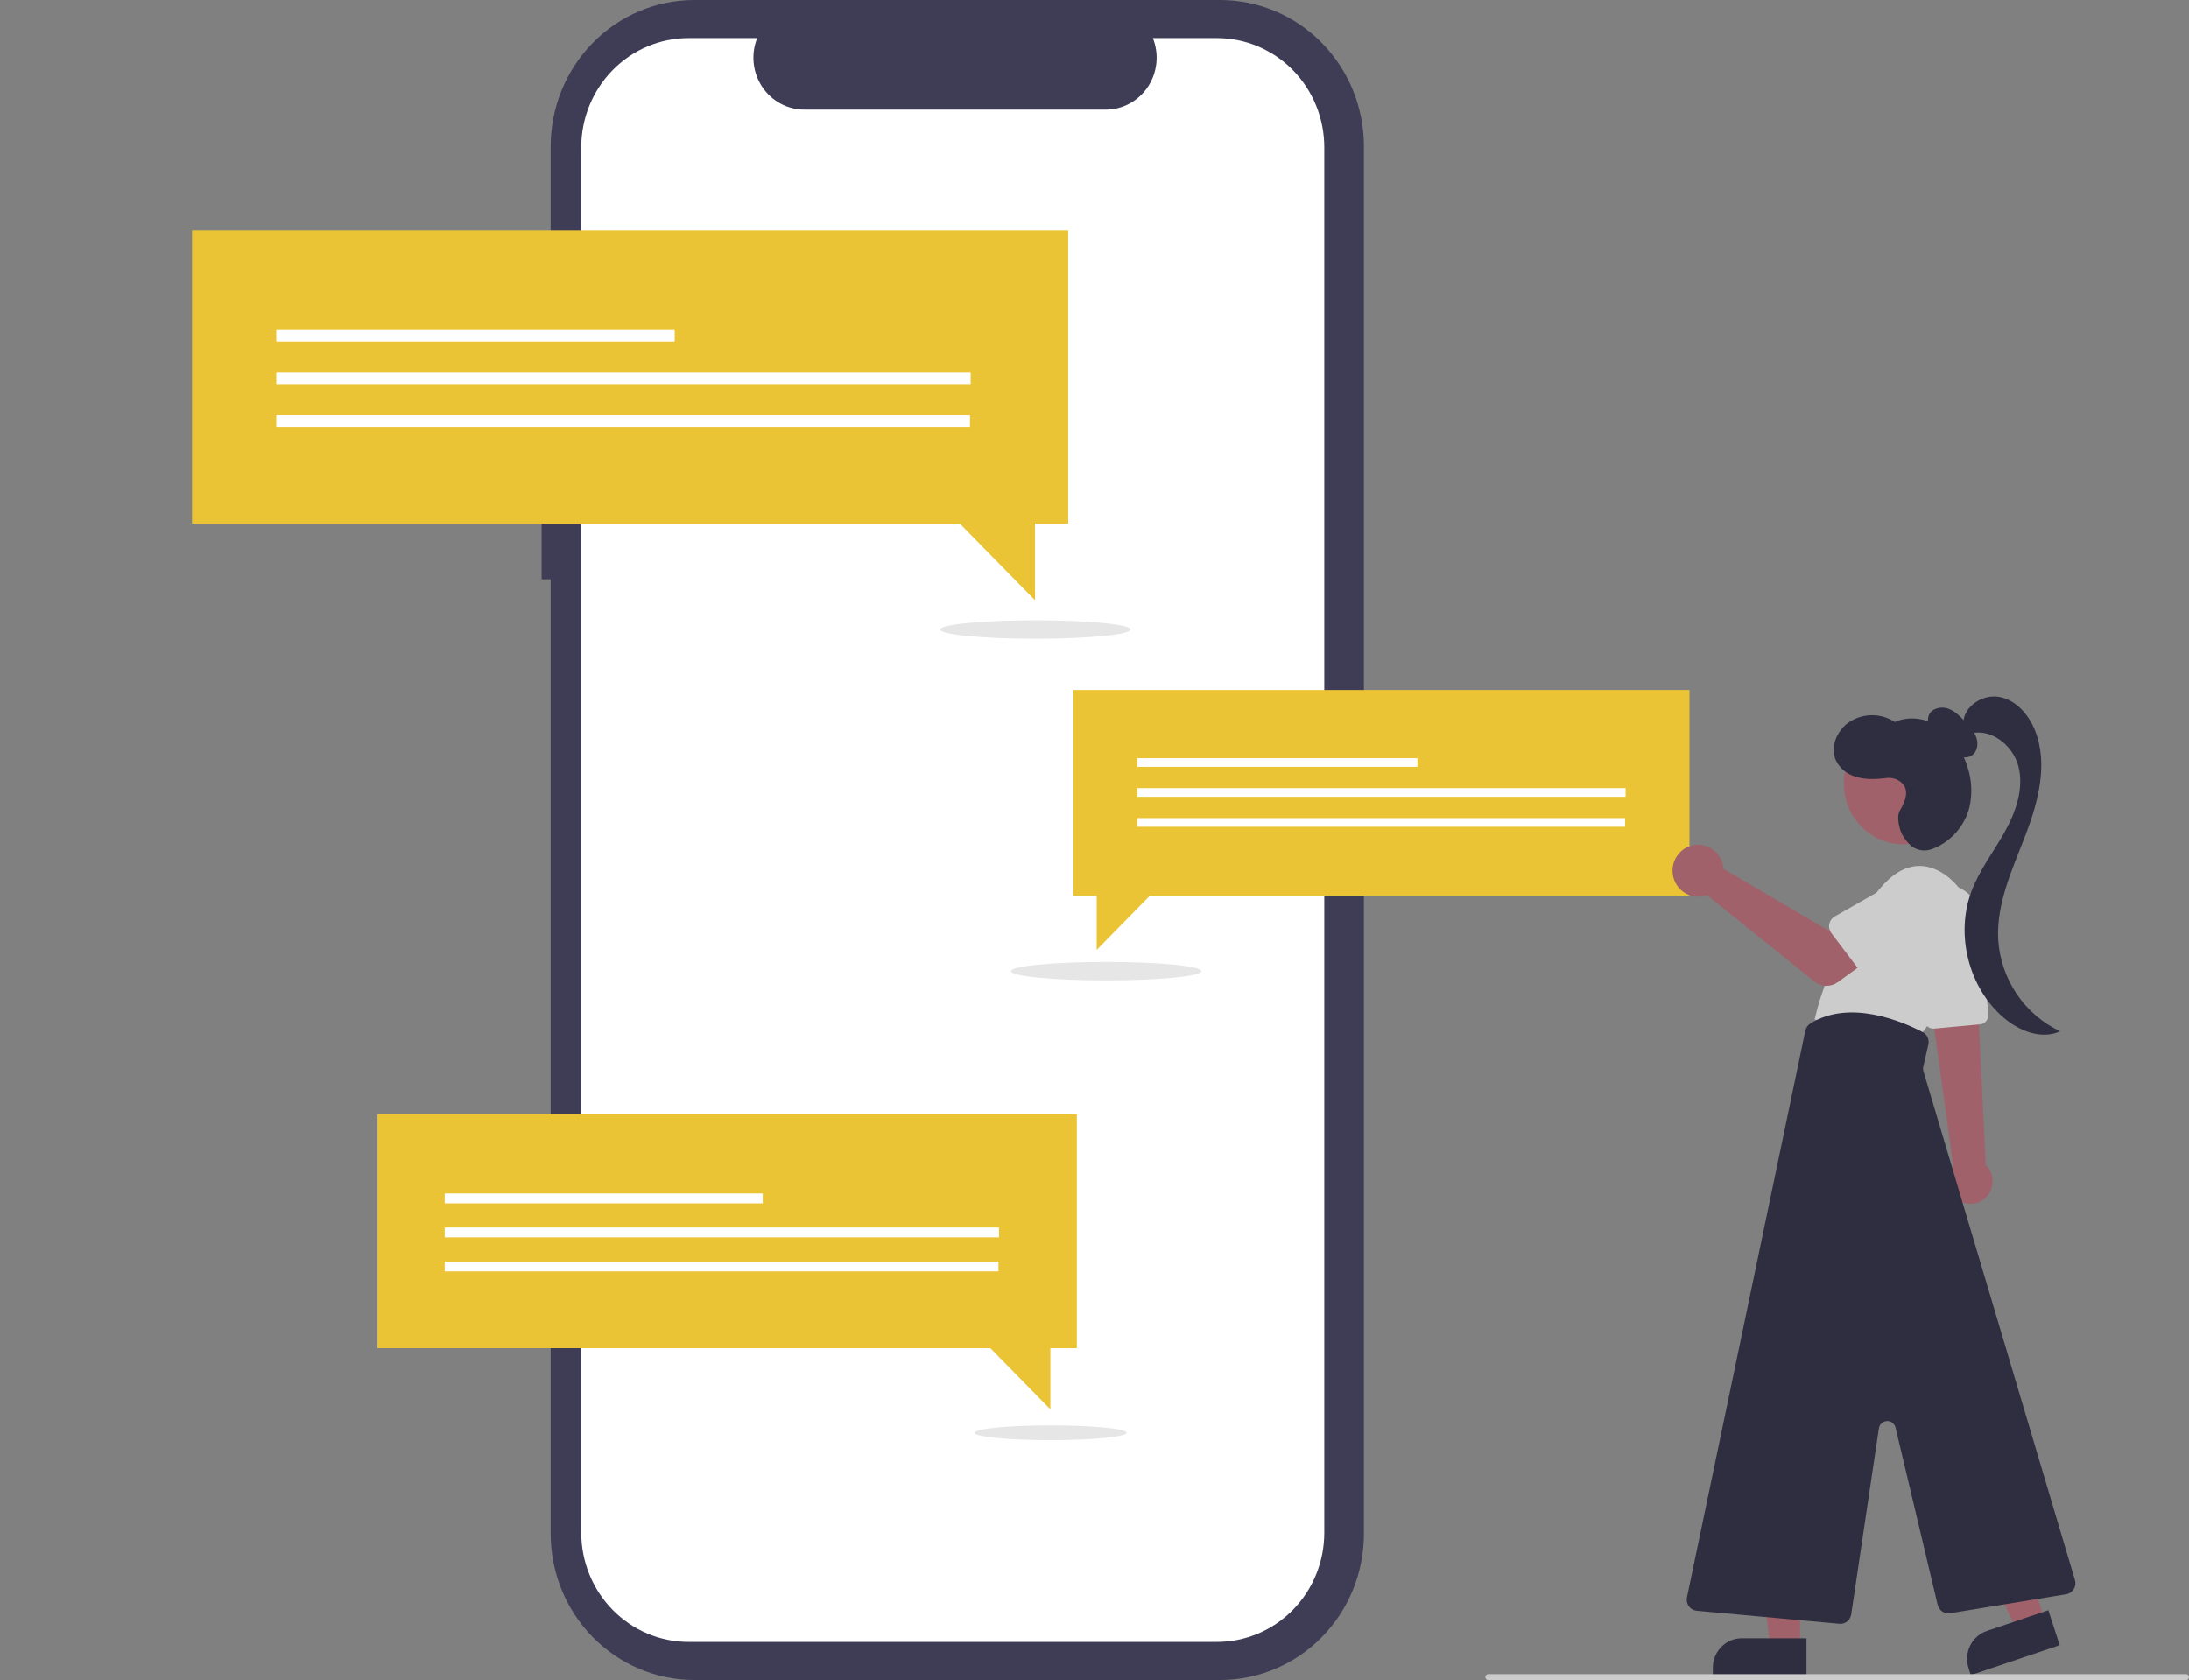 <svg width="426" height="327" viewBox="0 0 426 327" fill="none" xmlns="http://www.w3.org/2000/svg">
<rect x="0" y="0" width="426" height="327" fill="#808080" stroke="none"/>
<g clip-path="url(#clip0)">
<path d="M105.399 77.707H107.162V28.487C107.162 20.932 110.108 13.686 115.352 8.344C120.595 3.001 127.707 9.53331e-06 135.122 1.02411e-10H237.471C241.143 -1.00307e-05 244.779 0.737 248.171 2.168C251.563 3.6 254.646 5.698 257.242 8.344C259.838 10.989 261.898 14.129 263.303 17.586C264.708 21.042 265.431 24.746 265.431 28.487V298.513C265.431 302.254 264.708 305.958 263.303 309.414C261.898 312.871 259.838 316.011 257.242 318.656C254.646 321.302 251.563 323.4 248.171 324.832C244.779 326.263 241.143 327 237.471 327H135.122C127.707 327 120.595 323.999 115.352 318.656C110.108 313.314 107.162 306.068 107.162 298.513V112.743H105.399L105.399 77.707Z" fill="#3F3D56"/>
<path d="M133.994 7.411H147.354C146.74 8.946 146.505 10.611 146.671 12.26C146.837 13.909 147.398 15.491 148.306 16.866C149.213 18.242 150.439 19.369 151.874 20.149C153.31 20.928 154.912 21.336 156.539 21.336H215.173C216.8 21.336 218.402 20.928 219.837 20.149C221.273 19.369 222.498 18.242 223.406 16.866C224.313 15.491 224.875 13.909 225.041 12.26C225.207 10.611 224.972 8.946 224.358 7.411H236.836C242.374 7.411 247.685 9.653 251.6 13.642C255.516 17.632 257.716 23.043 257.716 28.685V298.315C257.716 301.108 257.176 303.875 256.127 306.456C255.077 309.037 253.539 311.382 251.6 313.358C249.662 315.333 247.36 316.9 244.826 317.969C242.293 319.038 239.578 319.589 236.836 319.589H133.994C131.252 319.589 128.537 319.038 126.004 317.969C123.47 316.9 121.168 315.333 119.23 313.358C117.291 311.382 115.753 309.037 114.703 306.456C113.654 303.875 113.114 301.108 113.114 298.315V28.685C113.114 25.892 113.654 23.125 114.703 20.544C115.753 17.963 117.291 15.618 119.23 13.642C121.168 11.667 123.47 10.1 126.004 9.031C128.537 7.962 131.252 7.411 133.994 7.411Z" fill="white"/>
<path d="M201.48 124.328C191.251 124.328 182.958 123.524 182.958 122.531C182.958 121.539 191.251 120.734 201.48 120.734C211.709 120.734 220.002 121.539 220.002 122.531C220.002 123.524 211.709 124.328 201.48 124.328Z" fill="#E6E6E6"/>
<path d="M37.369 44.872H207.88V101.904H201.421V116.82L186.782 101.904H37.369V44.872Z" fill="#EAC435"/>
<path d="M131.299 64.185H53.763V66.582H131.299V64.185Z" fill="white"/>
<path d="M188.902 72.478H53.763V74.876H188.902V72.478Z" fill="white"/>
<path d="M188.769 80.772H53.763V83.169H188.769V80.772Z" fill="white"/>
<path d="M73.456 216.887H209.564V262.412H204.408V274.318L192.723 262.412H73.456V216.887Z" fill="#EAC435"/>
<path d="M148.434 232.303H86.543V234.217H148.434V232.303Z" fill="white"/>
<path d="M194.415 238.923H86.543V240.837H194.415V238.923Z" fill="white"/>
<path d="M194.309 245.544H86.543V247.457H194.309V245.544Z" fill="white"/>
<path d="M204.456 280.312C196.29 280.312 189.671 279.669 189.671 278.877C189.671 278.085 196.29 277.443 204.456 277.443C212.621 277.443 219.24 278.085 219.24 278.877C219.24 279.669 212.621 280.312 204.456 280.312Z" fill="#E6E6E6"/>
<path d="M215.267 190.827C205.038 190.827 196.745 190.022 196.745 189.029C196.745 188.037 205.038 187.232 215.267 187.232C225.496 187.232 233.789 188.037 233.789 189.029C233.789 190.022 225.496 190.827 215.267 190.827Z" fill="#E6E6E6"/>
<path d="M328.789 134.297H208.88V174.404H213.422V184.893L223.717 174.404H328.789V134.297Z" fill="#EAC435"/>
<path d="M275.844 147.57H221.318V149.256H275.844V147.57Z" fill="white"/>
<path d="M316.352 153.402H221.318V155.088H316.352V153.402Z" fill="white"/>
<path d="M316.259 159.235H221.318V160.921H316.259V159.235Z" fill="white"/>
<path d="M387.2 232.128C386.625 233.137 385.68 233.872 384.573 234.171C383.467 234.47 382.289 234.309 381.299 233.723C380.309 233.137 379.588 232.175 379.294 231.047C379.001 229.92 379.159 228.72 379.734 227.711C379.854 227.505 379.99 227.308 380.14 227.123L376.509 200.753L376.4 199.963L375.663 194.582L375.554 193.807L375.956 193.826L382.991 194.154L384.878 194.24L385.114 199.149L386.452 226.747C387.152 227.429 387.605 228.33 387.741 229.306C387.876 230.282 387.686 231.276 387.2 232.128Z" fill="#A0616A"/>
<path d="M376.421 200.203L385.355 199.368C385.818 199.323 386.245 199.094 386.543 198.73C386.841 198.365 386.986 197.896 386.945 197.423L385.288 178.495C385.208 177.576 384.948 176.682 384.522 175.867C384.097 175.052 383.516 174.333 382.813 173.751C382.11 173.169 381.299 172.736 380.429 172.479C379.559 172.222 378.647 172.145 377.748 172.253C376.848 172.361 375.979 172.652 375.191 173.109C374.404 173.565 373.715 174.178 373.164 174.911C372.613 175.644 372.212 176.482 371.985 177.375C371.757 178.269 371.708 179.199 371.84 180.113L374.519 198.678C374.581 199.104 374.79 199.493 375.109 199.774C375.428 200.055 375.836 200.21 376.258 200.211C376.312 200.211 376.367 200.208 376.421 200.203Z" fill="#CCCCCC"/>
<path d="M383.192 184.91C384.095 182.303 384.137 179.466 383.311 176.831C382.485 174.197 380.836 171.91 378.616 170.32C375.247 167.971 370.637 167.128 365.672 173.15C355.743 185.193 353.143 198.441 353.143 198.441L373.474 201.813C373.474 201.813 380.389 193.202 383.192 184.91Z" fill="#CCCCCC"/>
<path d="M350.31 320.569H344.513L341.756 297.788L350.311 297.789L350.31 320.569Z" fill="#A0616A"/>
<path d="M333.334 326.052L351.552 326.053L351.552 318.881L338.956 318.881C338.218 318.881 337.487 319.029 336.804 319.317C336.122 319.604 335.503 320.026 334.981 320.558C334.459 321.09 334.045 321.721 333.762 322.416C333.48 323.111 333.334 323.856 333.334 324.608L333.334 326.052Z" fill="#2F2E41"/>
<path d="M397.966 315.418L392.463 317.271L382.827 296.524L390.95 293.789L397.966 315.418Z" fill="#A0616A"/>
<path d="M383.538 326.053L400.835 320.228L398.626 313.419L386.666 317.446C385.965 317.682 385.317 318.057 384.758 318.548C384.199 319.039 383.741 319.638 383.409 320.31C383.077 320.982 382.878 321.714 382.824 322.464C382.77 323.214 382.861 323.968 383.093 324.682L383.538 326.053Z" fill="#2F2E41"/>
<path d="M364.86 162.897C359.232 159.763 357.164 152.574 360.24 146.84C363.317 141.106 370.373 138.999 376 142.133C381.628 145.268 383.696 152.457 380.62 158.191C377.543 163.924 370.488 166.031 364.86 162.897Z" fill="#A0616A"/>
<path d="M360.262 314.227L365.646 278.028C365.703 277.641 365.89 277.287 366.176 277.026C366.461 276.765 366.826 276.613 367.21 276.596C367.593 276.578 367.97 276.698 368.276 276.932C368.583 277.167 368.8 277.503 368.89 277.883L377.088 312.381C377.217 312.909 377.535 313.37 377.98 313.671C378.425 313.973 378.965 314.094 379.493 314.012L402.105 310.309C402.405 310.26 402.691 310.146 402.944 309.975C403.197 309.804 403.412 309.579 403.573 309.317C403.733 309.055 403.837 308.76 403.877 308.453C403.917 308.147 403.892 307.835 403.804 307.539L374.319 208.497C374.235 208.215 374.225 207.916 374.29 207.629L375.272 203.295C375.38 202.825 375.33 202.332 375.131 201.894C374.931 201.456 374.594 201.099 374.172 200.88C370.157 198.792 359.99 194.453 352.313 199.206C352.064 199.361 351.849 199.566 351.68 199.808C351.51 200.051 351.392 200.326 351.33 200.616L328.297 310.916C328.234 311.216 328.234 311.526 328.298 311.826C328.362 312.125 328.487 312.408 328.666 312.655C328.845 312.901 329.073 313.107 329.335 313.257C329.597 313.407 329.888 313.499 330.188 313.526L357.969 316.061C358.033 316.067 358.097 316.07 358.16 316.07C358.668 316.069 359.16 315.882 359.545 315.544C359.931 315.207 360.185 314.739 360.262 314.227Z" fill="#2F2E41"/>
<path d="M378.13 144.156C377.255 143.619 376.478 142.931 375.835 142.123C375.517 141.715 375.309 141.23 375.228 140.716C375.148 140.201 375.199 139.674 375.376 139.186C375.963 137.867 377.707 137.449 379.057 137.899C380.408 138.349 381.452 139.427 382.439 140.468C383.309 141.386 384.204 142.343 384.616 143.547C385.029 144.751 384.817 146.278 383.791 147.008C382.784 147.725 381.336 147.432 380.367 146.662C379.399 145.892 378.799 144.749 378.228 143.641L378.13 144.156Z" fill="#2F2E41"/>
<path d="M382.064 140.785C382.128 137.451 385.858 135.06 389.079 135.651C392.299 136.242 394.775 139.04 396.015 142.126C398.633 148.647 396.667 156.086 394.144 162.646C391.621 169.205 388.499 175.864 388.867 182.899C389.116 186.702 390.368 190.366 392.492 193.503C394.615 196.641 397.531 199.136 400.931 200.725C397.296 202.404 392.951 200.67 389.896 198.053C383.112 192.24 380.494 181.893 383.673 173.463C385.242 169.305 388.006 165.748 390.164 161.874C392.321 158.001 393.905 153.435 392.791 149.128C391.677 144.821 386.935 141.333 382.882 143.001L382.064 140.785Z" fill="#2F2E41"/>
<path d="M369.734 157.766C370.746 156.023 371.768 153.734 369.917 152.211C369.515 151.895 369.054 151.664 368.563 151.531C368.072 151.399 367.56 151.368 367.056 151.44C364.97 151.696 362.698 151.802 360.679 151.03C359.922 150.764 359.225 150.346 358.629 149.801C358.033 149.256 357.551 148.594 357.212 147.855C356.169 145.338 357.474 142.28 359.654 140.69C360.987 139.752 362.562 139.236 364.182 139.207C365.802 139.178 367.394 139.636 368.759 140.526C371.582 139.255 375.006 139.82 377.571 141.569C380.135 143.317 381.89 146.118 382.843 149.108C383.721 151.681 383.872 154.454 383.279 157.111C382.802 158.96 381.895 160.664 380.634 162.079C379.373 163.495 377.797 164.58 376.037 165.242C375.352 165.518 374.607 165.605 373.879 165.494C373.15 165.384 372.462 165.081 371.885 164.615C371.885 164.615 370.284 163.191 369.783 161.477C369.399 160.16 369.193 158.697 369.734 157.766Z" fill="#2F2E41"/>
<path d="M335.284 168.323C335.342 168.583 335.38 168.847 335.397 169.113L355.708 181.051L360.644 178.156L365.907 185.176L357.657 191.167C356.99 191.651 356.187 191.902 355.369 191.882C354.551 191.861 353.761 191.571 353.118 191.055L332.175 174.22C331.229 174.577 330.2 174.631 329.224 174.377C328.247 174.123 327.37 173.572 326.708 172.798C326.046 172.023 325.632 171.062 325.519 170.041C325.407 169.021 325.602 167.989 326.079 167.085C326.556 166.18 327.292 165.445 328.189 164.977C329.086 164.509 330.102 164.33 331.101 164.465C332.101 164.599 333.036 165.04 333.783 165.729C334.53 166.419 335.053 167.323 335.284 168.323V168.323Z" fill="#A0616A"/>
<path d="M356.387 181.617L362.951 190.285C363.138 190.532 363.375 190.734 363.645 190.879C363.916 191.024 364.214 191.108 364.519 191.125C364.824 191.142 365.13 191.092 365.414 190.978C365.699 190.864 365.956 190.689 366.168 190.465L373.599 182.602C374.833 181.622 375.634 180.183 375.827 178.601C376.021 177.019 375.591 175.424 374.632 174.165C373.672 172.905 372.262 172.085 370.71 171.884C369.158 171.683 367.591 172.117 366.353 173.091L357.032 178.401C356.765 178.553 356.534 178.762 356.353 179.013C356.173 179.265 356.048 179.553 355.987 179.858C355.925 180.163 355.929 180.479 355.998 180.782C356.067 181.085 356.2 181.37 356.387 181.617Z" fill="#CCCCCC"/>
<path d="M289.612 327H425.448C425.594 327 425.735 326.941 425.838 326.835C425.942 326.73 426 326.587 426 326.437C426 326.288 425.942 326.145 425.838 326.04C425.735 325.934 425.594 325.875 425.448 325.875H289.612C289.466 325.875 289.325 325.934 289.222 326.04C289.118 326.145 289.06 326.288 289.06 326.437C289.06 326.587 289.118 326.73 289.222 326.835C289.325 326.941 289.466 327 289.612 327H289.612Z" fill="#CCCCCC"/>
</g>
<defs>
<clipPath id="clip0">
<rect width="426" height="327" fill="white" transform="matrix(-1 0 0 1 426 0)"/>
</clipPath>
</defs>
</svg>
